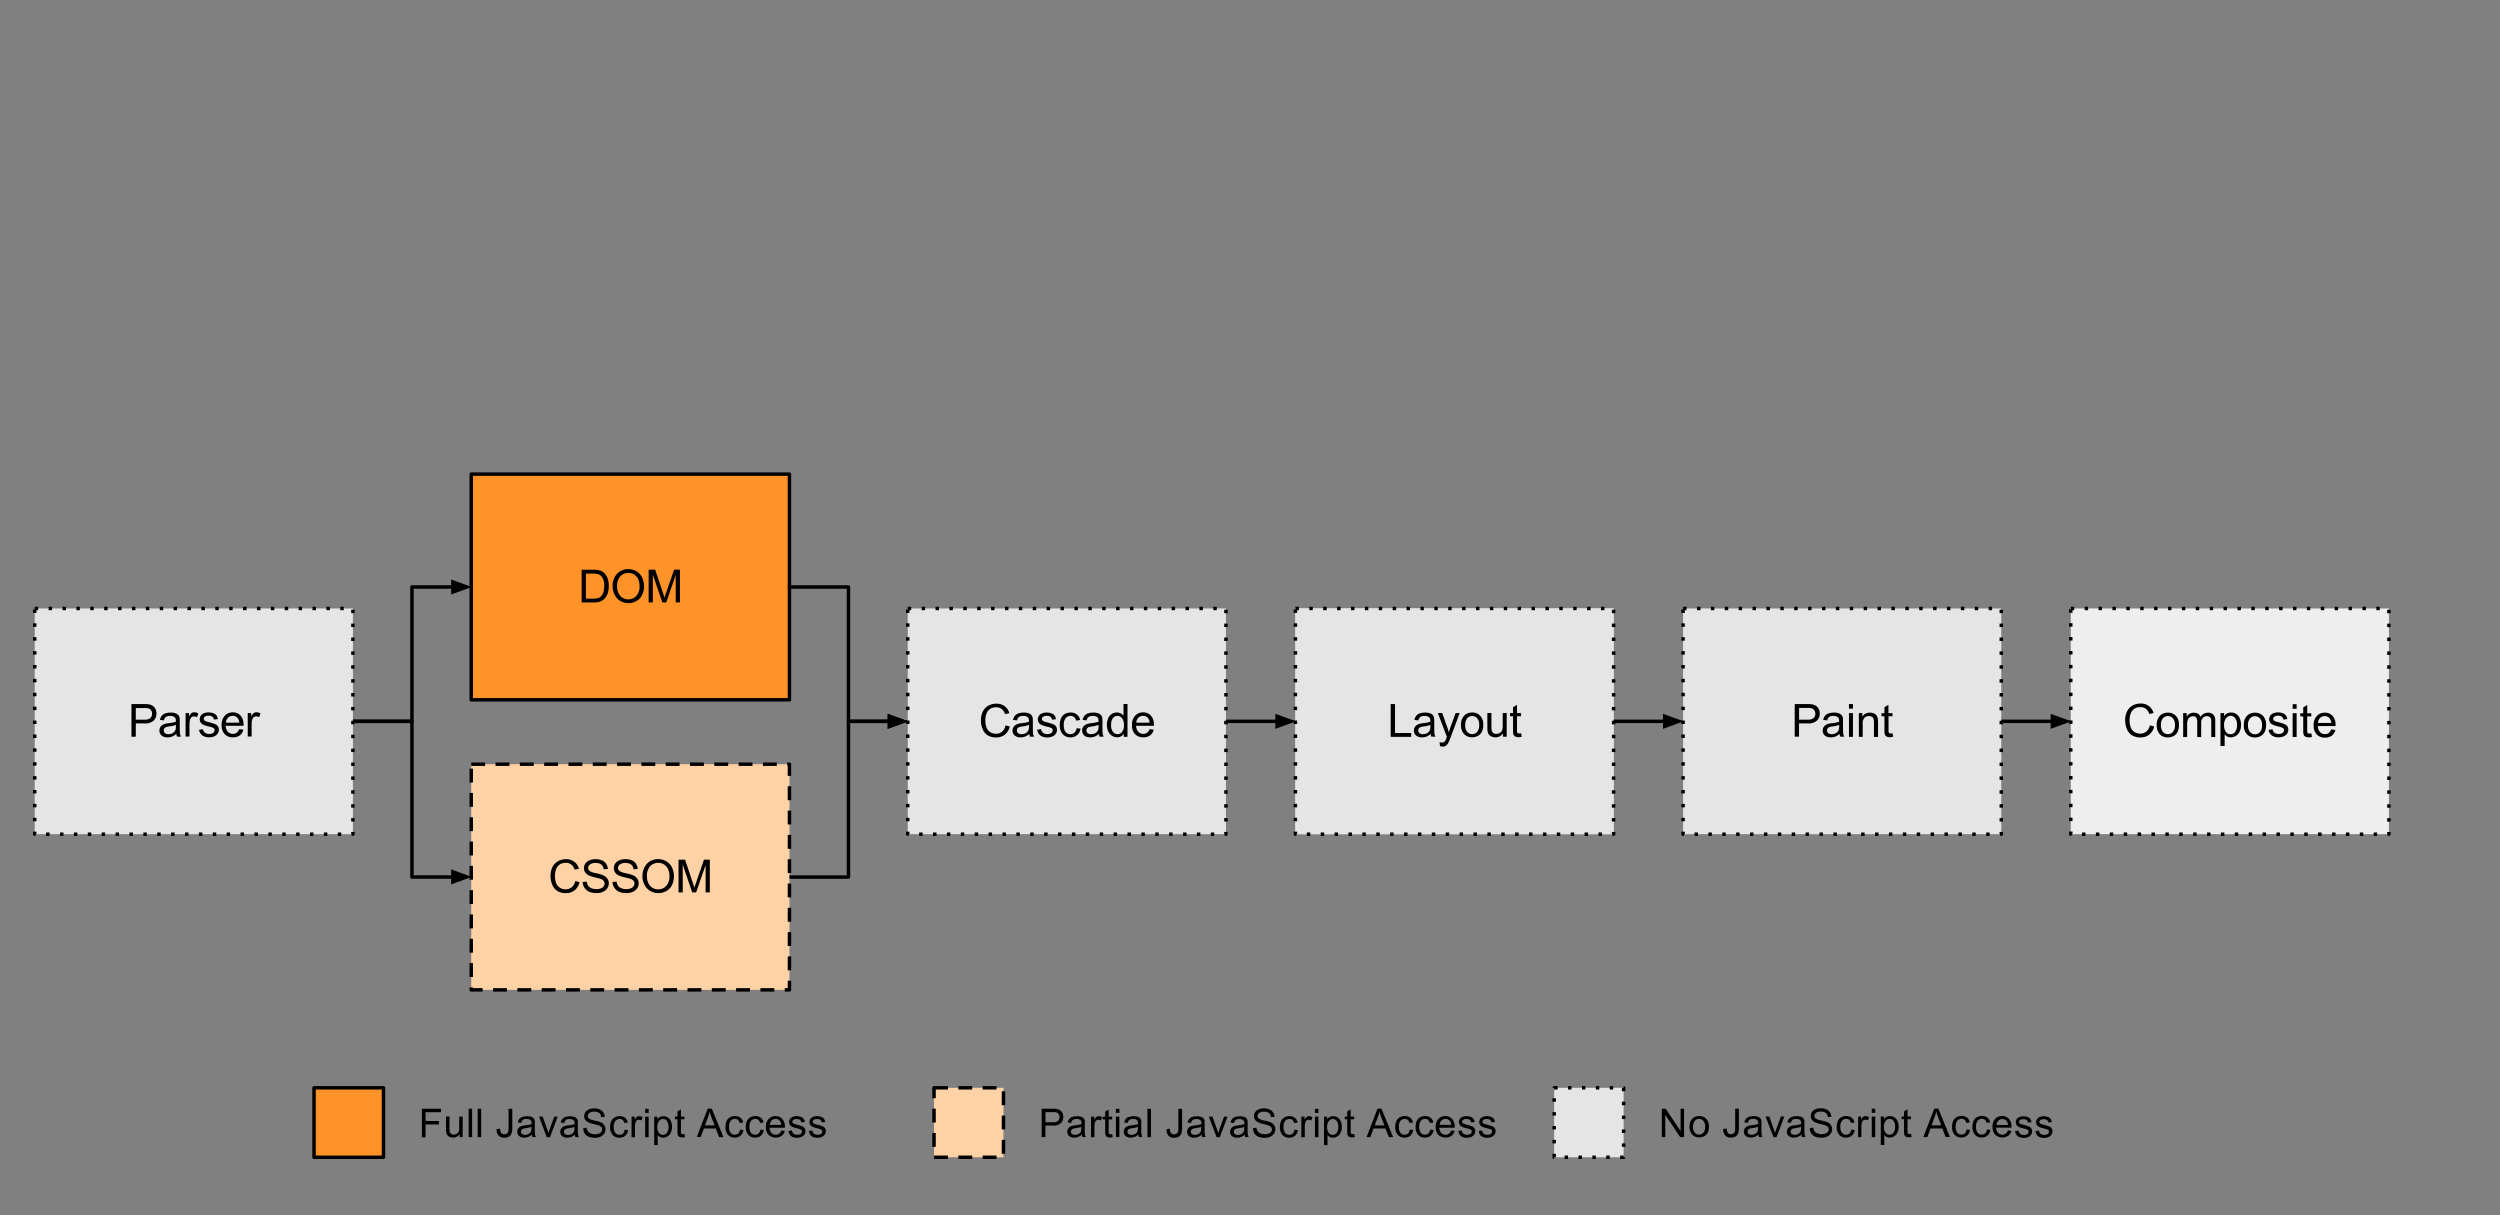 <svg id="Layer_1" data-name="Layer 1" xmlns="http://www.w3.org/2000/svg" width="720" height="350" viewBox="0 0 720 350">
  <rect x="0" y="0" width="720" height="350" fill="#808080" stroke="none"/>
  <defs>
    <style>
      .cls-1, .cls-6 {
        fill: #e5e5e5;
      }

      .cls-2, .cls-4, .cls-9 {
        fill: none;
      }

      .cls-2, .cls-4, .cls-6, .cls-7, .cls-9 {
        stroke: #000;
      }

      .cls-2, .cls-4, .cls-6, .cls-9 {
        stroke-linejoin: round;
      }

      .cls-2, .cls-6 {
        stroke-dasharray: 1 3;
      }

      .cls-3 {
        fill: #ff9327;
      }

      .cls-5 {
        fill: #efeeee;
      }

      .cls-7 {
        stroke-miterlimit: 10;
      }

      .cls-8 {
        fill: #ffd2a6;
      }

      .cls-9 {
        stroke-dasharray: 4 3;
      }

      .cls-10 {
        fill-opacity: 0;
      }
    </style>
  </defs>
  <title>render-pipeline</title>
  <path class="cls-1" d="M10,175.24h91.64v65H10v-65Z"/>
  <path class="cls-2" d="M10,175.24h91.64v65H10v-65Z"/>
  <path d="M37.86,212.21v-9.44h3.56a9.43,9.43,0,0,1,1.44.08,2.85,2.85,0,0,1,1.15.45,2.22,2.22,0,0,1,.77.91,2.85,2.85,0,0,1,.29,1.29,2.9,2.9,0,0,1-.77,2,3.68,3.68,0,0,1-2.78.84H39.11v3.83H37.86Zm1.25-4.95h2.45a2.57,2.57,0,0,0,1.72-.45,1.62,1.62,0,0,0,.51-1.28,1.65,1.65,0,0,0-.3-1A1.42,1.42,0,0,0,42.7,204a5.44,5.44,0,0,0-1.17-.08H39.11v3.38Zm11.66,4.11a4.66,4.66,0,0,1-1.24.77,3.64,3.64,0,0,1-1.28.22,2.49,2.49,0,0,1-1.73-.55,1.81,1.81,0,0,1-.6-1.4,1.83,1.83,0,0,1,.82-1.58,2.6,2.6,0,0,1,.84-0.38,6.91,6.91,0,0,1,1-.18,10.3,10.3,0,0,0,2.06-.4q0-.23,0-0.3a1.28,1.28,0,0,0-.33-1,2,2,0,0,0-1.32-.38,2.09,2.09,0,0,0-1.22.29,1.67,1.67,0,0,0-.56,1l-1.14-.15a2.69,2.69,0,0,1,.51-1.17,2.18,2.18,0,0,1,1-.69,4.49,4.49,0,0,1,1.55-.25,4,4,0,0,1,1.42.21,1.88,1.88,0,0,1,.81.52,1.68,1.68,0,0,1,.36.78,7,7,0,0,1,.05,1.07v1.54a17.67,17.67,0,0,0,.07,2,2.8,2.8,0,0,0,.3.82H51A2.5,2.5,0,0,1,50.77,211.37Zm-0.1-2.6a8.32,8.32,0,0,1-1.9.44,5,5,0,0,0-1,.23,1,1,0,0,0-.45.37,1,1,0,0,0-.15.55,1,1,0,0,0,.34.78,1.55,1.55,0,0,0,1,.3,2.43,2.43,0,0,0,1.2-.29,1.87,1.87,0,0,0,.77-0.81,2.86,2.86,0,0,0,.18-1.15v-0.43Zm2.78,3.43v-6.84h1v1a2.8,2.8,0,0,1,.74-1,1.29,1.29,0,0,1,.74-0.23,2.27,2.27,0,0,1,1.2.37l-0.4,1.07a1.68,1.68,0,0,0-.85-0.25,1.09,1.09,0,0,0-.69.23,1.17,1.17,0,0,0-.43.63,4.51,4.51,0,0,0-.19,1.35v3.59H53.46Zm3.85-2,1.14-.18A1.62,1.62,0,0,0,59,211a1.86,1.86,0,0,0,1.24.37,1.84,1.84,0,0,0,1.18-.32,1,1,0,0,0,.38-0.77,0.69,0.69,0,0,0-.34-0.62,4.41,4.41,0,0,0-1.18-.4,10.77,10.77,0,0,1-1.77-.55,1.86,1.86,0,0,1-.74-0.66,1.82,1.82,0,0,1,.52-2.4,2.33,2.33,0,0,1,.74-0.34,3.54,3.54,0,0,1,1-.14,3.87,3.87,0,0,1,1.4.23,1.92,1.92,0,0,1,.91.63,2.39,2.39,0,0,1,.4,1.06l-1.13.15a1.23,1.23,0,0,0-.45-0.82,1.61,1.61,0,0,0-1-.3,1.84,1.84,0,0,0-1.14.27,0.76,0.76,0,0,0-.34.62,0.64,0.64,0,0,0,.14.4,1.08,1.08,0,0,0,.45.32l1,0.29a14.46,14.46,0,0,1,1.72.54,1.67,1.67,0,0,1,.77.62,1.7,1.7,0,0,1,.27,1,1.9,1.9,0,0,1-.34,1.09,2.19,2.19,0,0,1-1,.8,3.59,3.59,0,0,1-1.44.27,3.24,3.24,0,0,1-2-.55A2.59,2.59,0,0,1,57.31,210.16ZM68.89,210l1.2,0.14a2.87,2.87,0,0,1-1,1.63,3.19,3.19,0,0,1-2,.58,3.13,3.13,0,0,1-2.38-.92,3.61,3.61,0,0,1-.88-2.6,3.74,3.74,0,0,1,.89-2.67,3,3,0,0,1,2.31-1,2.91,2.91,0,0,1,2.24.93,3.72,3.72,0,0,1,.87,2.62v0.32H65a2.7,2.7,0,0,0,.63,1.73,1.93,1.93,0,0,0,1.44.59,1.8,1.8,0,0,0,1.09-.33A2.25,2.25,0,0,0,68.89,210Zm-3.81-1.88h3.82a2.33,2.33,0,0,0-.44-1.29,1.76,1.76,0,0,0-1.43-.67,1.87,1.87,0,0,0-1.36.54A2.13,2.13,0,0,0,65.09,208.13Zm6.27,4.08v-6.84h1v1a2.8,2.8,0,0,1,.74-1,1.29,1.29,0,0,1,.74-0.23,2.27,2.27,0,0,1,1.2.37l-0.4,1.07a1.68,1.68,0,0,0-.85-0.25,1.09,1.09,0,0,0-.69.23,1.17,1.17,0,0,0-.43.63,4.51,4.51,0,0,0-.19,1.35v3.59H71.36Z"/>
  <path class="cls-3" d="M135.72,136.55h91.64v65H135.72v-65Z"/>
  <path class="cls-4" d="M135.72,136.55h91.64v65H135.72v-65Z"/>
  <path d="M167.52,173.52v-9.44h3.26a7.72,7.72,0,0,1,1.68.14,3.13,3.13,0,0,1,1.39.67,3.87,3.87,0,0,1,1.11,1.62,6.27,6.27,0,0,1,.37,2.24,6.75,6.75,0,0,1-.25,1.91,4.56,4.56,0,0,1-.65,1.37,3.62,3.62,0,0,1-.87.85,3.52,3.52,0,0,1-1.13.48,6.8,6.8,0,0,1-1.51.15h-3.41Zm1.25-1.11h2a5,5,0,0,0,1.46-.16,2.14,2.14,0,0,0,.85-0.49,3.09,3.09,0,0,0,.69-1.2,5.92,5.92,0,0,0,.25-1.83,4.37,4.37,0,0,0-.48-2.27,2.44,2.44,0,0,0-1.18-1.07,5,5,0,0,0-1.62-.19h-2v7.21Zm7.67-3.49a5.08,5.08,0,0,1,1.26-3.67,4.29,4.29,0,0,1,3.26-1.33,4.47,4.47,0,0,1,2.36.63,4,4,0,0,1,1.59,1.73,5.95,5.95,0,0,1,0,5.11,4,4,0,0,1-1.63,1.72,4.72,4.72,0,0,1-2.29.58,4.5,4.5,0,0,1-2.39-.65,4.23,4.23,0,0,1-1.59-1.76A5.38,5.38,0,0,1,176.44,168.92Zm1.29,0a3.8,3.8,0,0,0,.92,2.69,3,3,0,0,0,2.31,1,3,3,0,0,0,2.31-1,4,4,0,0,0,.92-2.82,4.69,4.69,0,0,0-.4-2,2.91,2.91,0,0,0-1.14-1.33A3,3,0,0,0,181,165a3.2,3.2,0,0,0-2.29.92A4.07,4.07,0,0,0,177.73,168.94Zm9.08,4.58v-9.44h1.88l2.24,6.68,0.45,1.4q0.15-.51.49-1.51l2.27-6.57h1.68v9.44h-1.21v-7.9l-2.73,7.9h-1.13l-2.73-8v8h-1.21Z"/>
  <path class="cls-1" d="M261.43,175.24h91.64v65H261.43v-65Z"/>
  <path class="cls-2" d="M261.43,175.24h91.64v65H261.43v-65Z"/>
  <path d="M289.57,208.9l1.25,0.32a4.15,4.15,0,0,1-1.42,2.35,3.86,3.86,0,0,1-2.49.81,4.53,4.53,0,0,1-2.49-.62A3.91,3.91,0,0,1,283,210a6.52,6.52,0,0,1-.49-2.54,5.56,5.56,0,0,1,.56-2.57,3.83,3.83,0,0,1,1.59-1.66,4.66,4.66,0,0,1,2.29-.58,3.82,3.82,0,0,1,2.38.73,3.71,3.71,0,0,1,1.36,2l-1.24.29a2.88,2.88,0,0,0-1-1.5,2.53,2.53,0,0,0-1.57-.47,3,3,0,0,0-1.81.52,2.8,2.8,0,0,0-1,1.4,5.78,5.78,0,0,0-.29,1.81,5.92,5.92,0,0,0,.34,2.1,2.72,2.72,0,0,0,1.09,1.35,3.1,3.1,0,0,0,1.61.44,2.7,2.7,0,0,0,1.79-.6A3,3,0,0,0,289.57,208.9Zm6.89,2.47a4.67,4.67,0,0,1-1.24.77,3.64,3.64,0,0,1-1.28.22,2.49,2.49,0,0,1-1.73-.55,1.81,1.81,0,0,1-.6-1.4,1.83,1.83,0,0,1,.82-1.58,2.6,2.6,0,0,1,.84-0.38,6.91,6.91,0,0,1,1-.18,10.3,10.3,0,0,0,2.06-.4q0-.23,0-0.3a1.28,1.28,0,0,0-.33-1,2,2,0,0,0-1.32-.38,2.09,2.09,0,0,0-1.22.29,1.67,1.67,0,0,0-.56,1l-1.14-.15a2.69,2.69,0,0,1,.51-1.17,2.18,2.18,0,0,1,1-.69,4.49,4.49,0,0,1,1.55-.25,4,4,0,0,1,1.42.21,1.88,1.88,0,0,1,.81.52,1.68,1.68,0,0,1,.36.78,7,7,0,0,1,.05,1.07v1.54a17.67,17.67,0,0,0,.07,2,2.8,2.8,0,0,0,.3.82h-1.21A2.5,2.5,0,0,1,296.46,211.37Zm-0.1-2.6a8.32,8.32,0,0,1-1.9.44,5,5,0,0,0-1,.23,1,1,0,0,0-.45.37,1,1,0,0,0-.15.55,1,1,0,0,0,.34.78,1.55,1.55,0,0,0,1,.3,2.43,2.43,0,0,0,1.2-.29,1.87,1.87,0,0,0,.77-0.81,2.86,2.86,0,0,0,.18-1.15v-0.43Zm2.34,1.39,1.14-.18a1.62,1.62,0,0,0,.54,1.06,1.86,1.86,0,0,0,1.24.37,1.84,1.84,0,0,0,1.18-.32,1,1,0,0,0,.38-0.77,0.69,0.69,0,0,0-.34-0.62,4.41,4.41,0,0,0-1.18-.4,10.77,10.77,0,0,1-1.77-.55,1.86,1.86,0,0,1-.74-0.66,1.82,1.82,0,0,1,.52-2.4,2.33,2.33,0,0,1,.74-0.34,3.54,3.54,0,0,1,1-.14,3.87,3.87,0,0,1,1.4.23,1.92,1.92,0,0,1,.91.63,2.39,2.39,0,0,1,.4,1.06l-1.13.15a1.23,1.23,0,0,0-.45-0.82,1.61,1.61,0,0,0-1-.3,1.84,1.84,0,0,0-1.14.27,0.76,0.76,0,0,0-.34.62,0.64,0.64,0,0,0,.14.4,1.08,1.08,0,0,0,.45.32l1,0.29a14.46,14.46,0,0,1,1.72.54,1.67,1.67,0,0,1,.77.62,1.7,1.7,0,0,1,.27,1,1.9,1.9,0,0,1-.34,1.09,2.19,2.19,0,0,1-1,.8,3.59,3.59,0,0,1-1.44.27,3.24,3.24,0,0,1-2-.55A2.59,2.59,0,0,1,298.71,210.16Zm11.36-.45,1.14,0.14a2.92,2.92,0,0,1-1,1.85,2.79,2.79,0,0,1-1.88.66,3,3,0,0,1-2.25-.91,3.75,3.75,0,0,1-.85-2.64,4.84,4.84,0,0,1,.36-1.94,2.57,2.57,0,0,1,1.11-1.25,3.36,3.36,0,0,1,1.63-.41,2.86,2.86,0,0,1,1.83.56,2.54,2.54,0,0,1,.91,1.59l-1.13.18a1.86,1.86,0,0,0-.58-1,1.41,1.41,0,0,0-1-.36,1.8,1.8,0,0,0-1.43.63,3,3,0,0,0-.55,2,3.13,3.13,0,0,0,.52,2,1.75,1.75,0,0,0,1.39.62,1.63,1.63,0,0,0,1.14-.41A2.13,2.13,0,0,0,310.07,209.71Zm6.44,1.66a4.66,4.66,0,0,1-1.24.77,3.64,3.64,0,0,1-1.28.22,2.49,2.49,0,0,1-1.73-.55,1.81,1.81,0,0,1-.6-1.4,1.83,1.83,0,0,1,.82-1.58,2.6,2.6,0,0,1,.84-0.38,6.91,6.91,0,0,1,1-.18,10.3,10.3,0,0,0,2.06-.4q0-.23,0-0.3a1.28,1.28,0,0,0-.33-1,2,2,0,0,0-1.32-.38,2.09,2.09,0,0,0-1.22.29,1.67,1.67,0,0,0-.56,1l-1.14-.15a2.69,2.69,0,0,1,.51-1.17,2.18,2.18,0,0,1,1-.69,4.49,4.49,0,0,1,1.55-.25,4,4,0,0,1,1.42.21,1.88,1.88,0,0,1,.81.52,1.68,1.68,0,0,1,.36.78,7,7,0,0,1,.05,1.07v1.54a17.68,17.68,0,0,0,.07,2,2.8,2.8,0,0,0,.3.82h-1.21A2.5,2.5,0,0,1,316.51,211.37Zm-0.1-2.6a8.32,8.32,0,0,1-1.9.44,5,5,0,0,0-1,.23,1,1,0,0,0-.45.37,1,1,0,0,0-.15.55,1,1,0,0,0,.34.78,1.55,1.55,0,0,0,1,.3,2.43,2.43,0,0,0,1.2-.29,1.87,1.87,0,0,0,.77-0.81,2.86,2.86,0,0,0,.18-1.15v-0.43Zm7.24,3.43v-0.87a2.12,2.12,0,0,1-1.91,1,2.72,2.72,0,0,1-1.5-.44,3,3,0,0,1-1.07-1.26,4.41,4.41,0,0,1-.37-1.85,4.78,4.78,0,0,1,.34-1.85,2.69,2.69,0,0,1,2.54-1.73,2.27,2.27,0,0,1,1.1.26,2.3,2.3,0,0,1,.8.67v-3.38h1.15v9.44h-1.09ZM320,208.8a3,3,0,0,0,.55,2,1.65,1.65,0,0,0,2.6,0,2.87,2.87,0,0,0,.54-1.9,3.15,3.15,0,0,0-.55-2.06,1.65,1.65,0,0,0-1.33-.66,1.61,1.61,0,0,0-1.29.63A3.17,3.17,0,0,0,320,208.8ZM331.07,210l1.2,0.14a2.87,2.87,0,0,1-1,1.63,3.19,3.19,0,0,1-2,.58,3.13,3.13,0,0,1-2.38-.92,3.61,3.61,0,0,1-.88-2.6,3.74,3.74,0,0,1,.89-2.67,3,3,0,0,1,2.31-1,2.91,2.91,0,0,1,2.24.93,3.72,3.72,0,0,1,.87,2.62v0.32H327.2a2.7,2.7,0,0,0,.63,1.73,1.93,1.93,0,0,0,1.44.59,1.8,1.8,0,0,0,1.09-.33A2.25,2.25,0,0,0,331.07,210Zm-3.81-1.88h3.82a2.33,2.33,0,0,0-.44-1.29,1.76,1.76,0,0,0-1.43-.67,1.87,1.87,0,0,0-1.36.54A2.13,2.13,0,0,0,327.26,208.13Z"/>
  <path class="cls-5" d="M373.08,175.24h91.64v65H373.08v-65Z"/>
  <path class="cls-6" d="M373.08,175.24h91.64v65H373.08v-65Z"/>
  <path d="M400.52,212.21v-9.44h1.25v8.33h4.66v1.11h-5.91Zm11.54-.84a4.67,4.67,0,0,1-1.24.77,3.64,3.64,0,0,1-1.28.22,2.49,2.49,0,0,1-1.73-.55,1.81,1.81,0,0,1-.6-1.4,1.83,1.83,0,0,1,.82-1.58,2.6,2.6,0,0,1,.84-0.38,6.9,6.9,0,0,1,1-.18,10.3,10.3,0,0,0,2.06-.4q0-.23,0-0.3a1.28,1.28,0,0,0-.33-1,2,2,0,0,0-1.32-.38,2.09,2.09,0,0,0-1.22.29,1.67,1.67,0,0,0-.56,1l-1.14-.15a2.69,2.69,0,0,1,.51-1.17,2.18,2.18,0,0,1,1-.69,4.49,4.49,0,0,1,1.55-.25,4,4,0,0,1,1.42.21,1.88,1.88,0,0,1,.81.52,1.68,1.68,0,0,1,.36.78,7,7,0,0,1,.05,1.07v1.54a17.66,17.66,0,0,0,.07,2,2.8,2.8,0,0,0,.3.82h-1.21A2.5,2.5,0,0,1,412.05,211.37Zm-0.1-2.6a8.32,8.32,0,0,1-1.9.44,5,5,0,0,0-1,.23,1,1,0,0,0-.45.37,1,1,0,0,0-.15.55,1,1,0,0,0,.34.78,1.55,1.55,0,0,0,1,.3,2.43,2.43,0,0,0,1.2-.29,1.87,1.87,0,0,0,.77-0.81,2.86,2.86,0,0,0,.18-1.15v-0.43Zm2.76,6.07-0.14-1.09a2.79,2.79,0,0,0,.66.1,1.17,1.17,0,0,0,.62-0.14,1,1,0,0,0,.38-0.36,5.21,5.21,0,0,0,.36-0.85l0.1-.29-2.6-6.86h1.25l1.43,4q0.27,0.76.49,1.59,0.21-.8.48-1.57l1.46-4h1.17l-2.61,7a13,13,0,0,1-.65,1.55,2.28,2.28,0,0,1-.71.84,1.63,1.63,0,0,1-.95.27A2.37,2.37,0,0,1,414.71,214.85Zm6.06-6.06a3.54,3.54,0,0,1,1.06-2.82,3.18,3.18,0,0,1,2.14-.76,3.07,3.07,0,0,1,2.31.92,3.52,3.52,0,0,1,.89,2.56,4.49,4.49,0,0,1-.4,2.07,2.76,2.76,0,0,1-1.15,1.18,3.39,3.39,0,0,1-1.65.41,3.09,3.09,0,0,1-2.32-.92A3.69,3.69,0,0,1,420.77,208.79Zm1.2,0a3,3,0,0,0,.56,2,1.92,1.92,0,0,0,2.89,0,3,3,0,0,0,.58-2,2.78,2.78,0,0,0-.58-1.91,1.92,1.92,0,0,0-2.89,0A2.92,2.92,0,0,0,422,208.79Zm10.89,3.42v-1a2.53,2.53,0,0,1-2.17,1.15,2.82,2.82,0,0,1-1.14-.23,2,2,0,0,1-.78-0.58,2.23,2.23,0,0,1-.34-0.87,4.91,4.91,0,0,1-.08-1.07v-4.25h1.17v3.79a7,7,0,0,0,.07,1.22,1.24,1.24,0,0,0,.45.73,1.45,1.45,0,0,0,.88.26,1.92,1.92,0,0,0,1-.26,1.53,1.53,0,0,0,.66-0.73,3.68,3.68,0,0,0,.19-1.35v-3.67h1.15v6.84h-1Zm5.22-1,0.16,1a4.11,4.11,0,0,1-.88.11,2,2,0,0,1-1-.21,1.14,1.14,0,0,1-.48-0.52,4.32,4.32,0,0,1-.14-1.37v-3.93H434.9v-0.91h0.85v-1.69l1.15-.7v2.39h1.17v0.91h-1.17v4a2.35,2.35,0,0,0,.05.65,0.53,0.53,0,0,0,.21.22,0.75,0.75,0,0,0,.38.08A4.18,4.18,0,0,0,438.08,211.18Z"/>
  <path class="cls-1" d="M484.73,175.24h91.64v65H484.73v-65Z"/>
  <path class="cls-2" d="M484.73,175.24h91.64v65H484.73v-65Z"/>
  <path d="M516.88,212.21v-9.44h3.56a9.43,9.43,0,0,1,1.44.08,2.85,2.85,0,0,1,1.15.45,2.22,2.22,0,0,1,.77.91,2.85,2.85,0,0,1,.29,1.29,2.9,2.9,0,0,1-.77,2,3.68,3.68,0,0,1-2.78.84h-2.42v3.83h-1.25Zm1.25-4.95h2.45a2.57,2.57,0,0,0,1.72-.45,1.62,1.62,0,0,0,.51-1.28,1.65,1.65,0,0,0-.3-1,1.42,1.42,0,0,0-.78-0.56,5.44,5.44,0,0,0-1.17-.08h-2.42v3.38Zm11.66,4.11a4.67,4.67,0,0,1-1.24.77,3.64,3.64,0,0,1-1.28.22,2.49,2.49,0,0,1-1.73-.55,1.81,1.81,0,0,1-.6-1.4,1.83,1.83,0,0,1,.82-1.58,2.6,2.6,0,0,1,.84-0.38,6.91,6.91,0,0,1,1-.18,10.3,10.3,0,0,0,2.06-.4q0-.23,0-0.3a1.28,1.28,0,0,0-.33-1,2,2,0,0,0-1.32-.38,2.09,2.09,0,0,0-1.22.29,1.67,1.67,0,0,0-.56,1l-1.14-.15a2.69,2.69,0,0,1,.51-1.17,2.18,2.18,0,0,1,1-.69,4.49,4.49,0,0,1,1.55-.25,4,4,0,0,1,1.42.21,1.88,1.88,0,0,1,.81.52,1.68,1.68,0,0,1,.36.78,7,7,0,0,1,.05,1.07v1.54a17.66,17.66,0,0,0,.07,2,2.8,2.8,0,0,0,.3.82H530A2.5,2.5,0,0,1,529.79,211.37Zm-0.1-2.6a8.32,8.32,0,0,1-1.9.44,5,5,0,0,0-1,.23,1,1,0,0,0-.45.37,1,1,0,0,0-.15.55,1,1,0,0,0,.34.78,1.55,1.55,0,0,0,1,.3,2.43,2.43,0,0,0,1.2-.29,1.87,1.87,0,0,0,.77-0.81,2.86,2.86,0,0,0,.18-1.15v-0.43Zm2.81-4.67v-1.33h1.15v1.33h-1.15Zm0,8.11v-6.84h1.15v6.84h-1.15Zm2.85,0v-6.84h1v1a2.47,2.47,0,0,1,2.18-1.13,2.81,2.81,0,0,1,1.13.22,1.76,1.76,0,0,1,.78.59,2.1,2.1,0,0,1,.36.85,6.17,6.17,0,0,1,.07,1.13v4.2h-1.17V208a3,3,0,0,0-.14-1,1,1,0,0,0-.47-0.56,1.47,1.47,0,0,0-.81-0.22,1.88,1.88,0,0,0-1.28.47,2.32,2.32,0,0,0-.54,1.79v3.74h-1.17Zm9.71-1,0.16,1a4.11,4.11,0,0,1-.88.11,2,2,0,0,1-1-.21,1.14,1.14,0,0,1-.48-0.52,4.32,4.32,0,0,1-.14-1.37v-3.93h-0.85v-0.91h0.85v-1.69l1.15-.7v2.39h1.17v0.91H543.9v4a2.34,2.34,0,0,0,.05.65,0.53,0.53,0,0,0,.21.22,0.75,0.75,0,0,0,.38.08A4.18,4.18,0,0,0,545.06,211.18Z"/>
  <path class="cls-5" d="M596.38,175.24H688v65H596.38v-65Z"/>
  <path class="cls-2" d="M596.38,175.24H688v65H596.38v-65Z"/>
  <path d="M619.15,208.9l1.25,0.32a4.15,4.15,0,0,1-1.42,2.35,3.86,3.86,0,0,1-2.49.81,4.53,4.53,0,0,1-2.49-.62,3.91,3.91,0,0,1-1.46-1.8,6.52,6.52,0,0,1-.49-2.54,5.56,5.56,0,0,1,.56-2.57,3.83,3.83,0,0,1,1.59-1.66,4.66,4.66,0,0,1,2.29-.58,3.82,3.82,0,0,1,2.38.73,3.71,3.71,0,0,1,1.36,2l-1.24.29a2.88,2.88,0,0,0-1-1.5,2.53,2.53,0,0,0-1.57-.47,3,3,0,0,0-1.81.52,2.8,2.8,0,0,0-1,1.4,5.78,5.78,0,0,0-.29,1.81,5.92,5.92,0,0,0,.34,2.1,2.72,2.72,0,0,0,1.09,1.35,3.1,3.1,0,0,0,1.61.44,2.7,2.7,0,0,0,1.79-.6A3,3,0,0,0,619.15,208.9Zm2-.11A3.54,3.54,0,0,1,622.2,206a3.18,3.18,0,0,1,2.14-.76,3.07,3.07,0,0,1,2.31.92,3.52,3.52,0,0,1,.89,2.56,4.49,4.49,0,0,1-.4,2.07,2.76,2.76,0,0,1-1.15,1.18,3.39,3.39,0,0,1-1.65.41,3.09,3.09,0,0,1-2.32-.92A3.69,3.69,0,0,1,621.14,208.79Zm1.2,0a3,3,0,0,0,.56,2,1.92,1.92,0,0,0,2.89,0,3,3,0,0,0,.58-2,2.78,2.78,0,0,0-.58-1.91,1.92,1.92,0,0,0-2.89,0A2.93,2.93,0,0,0,622.34,208.79Zm6.4,3.42v-6.84h1v1a2.34,2.34,0,0,1,.85-0.81,2.45,2.45,0,0,1,1.22-.3,2.21,2.21,0,0,1,1.24.32,1.64,1.64,0,0,1,.69.88,2.46,2.46,0,0,1,2.12-1.2,2.09,2.09,0,0,1,1.57.56,2.39,2.39,0,0,1,.55,1.73v4.7h-1.15v-4.31a3.17,3.17,0,0,0-.11-1,0.91,0.91,0,0,0-.41-0.49,1.28,1.28,0,0,0-.7-0.19,1.62,1.62,0,0,0-1.2.48,2.11,2.11,0,0,0-.48,1.54v4H632.8v-4.44a1.94,1.94,0,0,0-.29-1.17,1.05,1.05,0,0,0-.92-0.38,1.66,1.66,0,0,0-.91.26,1.51,1.51,0,0,0-.6.76,4.41,4.41,0,0,0-.18,1.43v3.54h-1.17Zm10.74,2.62v-9.47h1.06v0.89a2.59,2.59,0,0,1,.84-0.78,2.39,2.39,0,0,1,1.15-.26,2.65,2.65,0,0,1,2.54,1.73,4.53,4.53,0,0,1,.34,1.79,4.64,4.64,0,0,1-.37,1.9,2.85,2.85,0,0,1-2.61,1.73,2.3,2.3,0,0,1-1-.23,2.27,2.27,0,0,1-.74-0.63v3.34h-1.17Zm1.06-6a3,3,0,0,0,.54,2,1.64,1.64,0,0,0,1.29.63,1.68,1.68,0,0,0,1.32-.65,3.13,3.13,0,0,0,.55-2,3,3,0,0,0-.54-2,1.6,1.6,0,0,0-1.28-.66,1.68,1.68,0,0,0-1.32.7A3.1,3.1,0,0,0,640.53,208.83Zm5.68,0a3.54,3.54,0,0,1,1.06-2.82,3.18,3.18,0,0,1,2.14-.76,3.07,3.07,0,0,1,2.31.92,3.52,3.52,0,0,1,.89,2.56,4.49,4.49,0,0,1-.4,2.07,2.76,2.76,0,0,1-1.15,1.18,3.39,3.39,0,0,1-1.65.41,3.09,3.09,0,0,1-2.32-.92A3.69,3.69,0,0,1,646.21,208.79Zm1.2,0a3,3,0,0,0,.56,2,1.92,1.92,0,0,0,2.89,0,3,3,0,0,0,.58-2,2.78,2.78,0,0,0-.58-1.91,1.92,1.92,0,0,0-2.89,0A2.92,2.92,0,0,0,647.41,208.79Zm5.94,1.37,1.14-.18A1.62,1.62,0,0,0,655,211a1.86,1.86,0,0,0,1.24.37,1.84,1.84,0,0,0,1.18-.32,1,1,0,0,0,.38-0.77,0.69,0.69,0,0,0-.34-0.62,4.41,4.41,0,0,0-1.18-.4,10.77,10.77,0,0,1-1.77-.55,1.86,1.86,0,0,1-.74-0.66,1.82,1.82,0,0,1,.52-2.4,2.33,2.33,0,0,1,.74-0.34,3.54,3.54,0,0,1,1-.14,3.87,3.87,0,0,1,1.4.23,1.92,1.92,0,0,1,.91.63,2.39,2.39,0,0,1,.4,1.06l-1.13.15a1.23,1.23,0,0,0-.45-0.82,1.61,1.61,0,0,0-1-.3,1.84,1.84,0,0,0-1.14.27,0.76,0.76,0,0,0-.34.62,0.64,0.64,0,0,0,.14.4,1.08,1.08,0,0,0,.45.32l1,0.29a14.46,14.46,0,0,1,1.72.54,1.67,1.67,0,0,1,.77.62,1.7,1.7,0,0,1,.27,1,1.9,1.9,0,0,1-.34,1.09,2.19,2.19,0,0,1-1,.8,3.59,3.59,0,0,1-1.44.27,3.24,3.24,0,0,1-2-.55A2.59,2.59,0,0,1,653.35,210.16Zm6.91-6.06v-1.33h1.15v1.33h-1.15Zm0,8.11v-6.84h1.15v6.84h-1.15Zm5.39-1,0.16,1a4.11,4.11,0,0,1-.88.11,2,2,0,0,1-1-.21,1.14,1.14,0,0,1-.48-0.52,4.32,4.32,0,0,1-.14-1.37v-3.93h-0.85v-0.91h0.85v-1.69l1.15-.7v2.39h1.17v0.91h-1.17v4a2.34,2.34,0,0,0,.05.65,0.53,0.53,0,0,0,.21.22,0.75,0.75,0,0,0,.38.08A4.18,4.18,0,0,0,665.66,211.18Zm5.72-1.17,1.2,0.14a2.87,2.87,0,0,1-1,1.63,3.19,3.19,0,0,1-2,.58,3.13,3.13,0,0,1-2.38-.92,3.61,3.61,0,0,1-.88-2.6,3.74,3.74,0,0,1,.89-2.67,3,3,0,0,1,2.31-1,2.91,2.91,0,0,1,2.24.93,3.72,3.72,0,0,1,.87,2.62v0.32h-5.11a2.7,2.7,0,0,0,.63,1.73,1.93,1.93,0,0,0,1.44.59,1.8,1.8,0,0,0,1.09-.33A2.25,2.25,0,0,0,671.38,210Zm-3.81-1.88h3.82a2.33,2.33,0,0,0-.44-1.29,1.76,1.76,0,0,0-1.43-.67,1.87,1.87,0,0,0-1.36.54A2.13,2.13,0,0,0,667.57,208.13Z"/>
  <path class="cls-4" d="M353.08,207.74H367.8"/>
  <path class="cls-7" d="M367.8,209.19l4-1.45-4-1.45v2.9Z"/>
  <path class="cls-4" d="M464.72,207.74h14.72"/>
  <path class="cls-7" d="M479.44,209.19l4-1.45-4-1.45v2.9Z"/>
  <path class="cls-4" d="M576.37,207.74h14.72"/>
  <path class="cls-7" d="M591.09,209.19l4-1.45-4-1.45v2.9Z"/>
  <path class="cls-8" d="M135.72,220.09h91.64v65H135.72v-65Z"/>
  <path class="cls-9" d="M135.72,220.09h91.64v65H135.72v-65Z"/>
  <path d="M165.66,253.74l1.25,0.32a4.15,4.15,0,0,1-1.42,2.35,3.86,3.86,0,0,1-2.49.81,4.53,4.53,0,0,1-2.49-.62,3.91,3.91,0,0,1-1.46-1.8,6.51,6.51,0,0,1-.49-2.54,5.56,5.56,0,0,1,.56-2.57,3.83,3.83,0,0,1,1.59-1.66,4.66,4.66,0,0,1,2.29-.58,3.82,3.82,0,0,1,2.38.73,3.71,3.71,0,0,1,1.36,2l-1.24.29a2.88,2.88,0,0,0-1-1.5,2.53,2.53,0,0,0-1.57-.47,3,3,0,0,0-1.81.52,2.8,2.8,0,0,0-1,1.4,5.78,5.78,0,0,0-.29,1.81,5.92,5.92,0,0,0,.34,2.1,2.72,2.72,0,0,0,1.09,1.35,3.1,3.1,0,0,0,1.61.44,2.7,2.7,0,0,0,1.79-.6A3,3,0,0,0,165.66,253.74Zm2.15,0.27,1.18-.1a2.6,2.6,0,0,0,.38,1.15,2.26,2.26,0,0,0,.95.74,3.69,3.69,0,0,0,1.46.27,3.59,3.59,0,0,0,1.26-.21,1.75,1.75,0,0,0,.81-0.59,1.33,1.33,0,0,0,.27-0.81,1.2,1.2,0,0,0-.26-0.77,2,2,0,0,0-.85-0.56q-0.38-.14-1.69-0.45a8.82,8.82,0,0,1-1.81-.59,2.69,2.69,0,0,1-1-.88,2.17,2.17,0,0,1-.33-1.18,2.41,2.41,0,0,1,.4-1.33,2.52,2.52,0,0,1,1.2-.93,4.42,4.42,0,0,1,1.73-.33,4.65,4.65,0,0,1,1.85.34,2.59,2.59,0,0,1,1.22,1,2.88,2.88,0,0,1,.48,1.48l-1.21.1a1.9,1.9,0,0,0-.66-1.35,2.47,2.47,0,0,0-1.63-.47,2.59,2.59,0,0,0-1.65.43,1.23,1.23,0,0,0-.52,1,1.07,1.07,0,0,0,.37.84,4.91,4.91,0,0,0,1.88.67,12,12,0,0,1,2.09.6,2.81,2.81,0,0,1,1.21,1,2.29,2.29,0,0,1,.4,1.33,2.57,2.57,0,0,1-.44,1.43,2.82,2.82,0,0,1-1.24,1,4.25,4.25,0,0,1-1.81.37,5.45,5.45,0,0,1-2.14-.37,3.11,3.11,0,0,1-1.36-1.13A3.22,3.22,0,0,1,167.81,254Zm8.6,0,1.18-.1a2.6,2.6,0,0,0,.38,1.15,2.26,2.26,0,0,0,.95.74,3.69,3.69,0,0,0,1.46.27,3.59,3.59,0,0,0,1.26-.21,1.75,1.75,0,0,0,.81-0.59,1.33,1.33,0,0,0,.27-0.81,1.2,1.2,0,0,0-.26-0.77,2,2,0,0,0-.85-0.56q-0.38-.14-1.69-0.45a8.82,8.82,0,0,1-1.81-.59,2.69,2.69,0,0,1-1-.88,2.17,2.17,0,0,1-.33-1.18,2.41,2.41,0,0,1,.4-1.33,2.52,2.52,0,0,1,1.2-.93,4.42,4.42,0,0,1,1.73-.33,4.65,4.65,0,0,1,1.85.34,2.59,2.59,0,0,1,1.22,1,2.88,2.88,0,0,1,.48,1.48l-1.21.1a1.9,1.9,0,0,0-.66-1.35,2.47,2.47,0,0,0-1.63-.47,2.59,2.59,0,0,0-1.65.43,1.23,1.23,0,0,0-.52,1,1.07,1.07,0,0,0,.37.84,4.91,4.91,0,0,0,1.88.67,12,12,0,0,1,2.09.6,2.81,2.81,0,0,1,1.21,1,2.29,2.29,0,0,1,.4,1.33,2.57,2.57,0,0,1-.44,1.43,2.82,2.82,0,0,1-1.24,1,4.25,4.25,0,0,1-1.81.37,5.45,5.45,0,0,1-2.14-.37,3.11,3.11,0,0,1-1.36-1.13A3.22,3.22,0,0,1,176.4,254Zm8.64-1.57a5.08,5.08,0,0,1,1.26-3.67,4.29,4.29,0,0,1,3.26-1.33,4.47,4.47,0,0,1,2.36.63,4,4,0,0,1,1.59,1.73,5.95,5.95,0,0,1,0,5.11,4,4,0,0,1-1.63,1.72,4.72,4.72,0,0,1-2.29.58,4.5,4.5,0,0,1-2.39-.65,4.23,4.23,0,0,1-1.59-1.76A5.38,5.38,0,0,1,185,252.45Zm1.29,0a3.8,3.8,0,0,0,.92,2.69,3,3,0,0,0,2.31,1,3,3,0,0,0,2.31-1,4,4,0,0,0,.92-2.82,4.69,4.69,0,0,0-.4-2,2.91,2.91,0,0,0-1.14-1.33,3,3,0,0,0-1.68-.48,3.2,3.2,0,0,0-2.29.92A4.07,4.07,0,0,0,186.33,252.48Zm9.08,4.58v-9.44h1.88l2.24,6.68,0.45,1.4q0.15-.51.49-1.51l2.27-6.57h1.68v9.44h-1.21v-7.9l-2.73,7.9h-1.13l-2.73-8v8h-1.21Z"/>
  <path class="cls-10" d="M101.64,207.74h17V169.05h17"/>
  <path class="cls-4" d="M101.64,207.74h17V169.05h11.75"/>
  <path class="cls-7" d="M130.43,170.5l4-1.45-4-1.45v2.9Z"/>
  <path class="cls-10" d="M101.64,207.74h17v44.84h17"/>
  <path class="cls-4" d="M101.64,207.74h17v44.84h11.75"/>
  <path class="cls-7" d="M130.43,254l4-1.45-4-1.45V254Z"/>
  <path class="cls-10" d="M227.36,169.05h17v38.69h17"/>
  <path class="cls-4" d="M227.36,169.05h17v38.69h11.75"/>
  <path class="cls-7" d="M256.15,209.19l4-1.45-4-1.45v2.9Z"/>
  <path class="cls-10" d="M227.36,252.59h17V207.75h17"/>
  <path class="cls-4" d="M227.36,252.59h17V207.75h11.75"/>
  <path class="cls-7" d="M256.15,209.2l4-1.45-4-1.45v2.9Z"/>
  <path class="cls-3" d="M90.44,313.29h20v20h-20v-20Z"/>
  <path class="cls-4" d="M90.44,313.29h20v20h-20v-20Z"/>
  <path class="cls-10" d="M112.65,308.34H271.51v29.91H112.65V308.34Z"/>
  <path d="M121.5,327.5v-8.19H127v1h-4.44v2.53h3.85v1h-3.85v3.72H121.5Zm10.87,0v-0.87a2.19,2.19,0,0,1-1.88,1,2.42,2.42,0,0,1-1-.21,1.65,1.65,0,0,1-.67-0.51,1.81,1.81,0,0,1-.3-0.74,4.48,4.48,0,0,1-.07-0.93v-3.67h1v3.28a5.24,5.24,0,0,0,.07,1.06,1.1,1.1,0,0,0,.4.63,1.25,1.25,0,0,0,.76.22,1.66,1.66,0,0,0,.85-0.23,1.3,1.3,0,0,0,.56-0.63,3.14,3.14,0,0,0,.16-1.15v-3.17h1v5.92h-0.89Zm2.6,0v-8.19h1v8.19h-1Zm2.6,0v-8.19h1v8.19h-1Zm5.46-2.32,1-.14a2.21,2.21,0,0,0,.34,1.29,1.14,1.14,0,0,0,.88.34,1.28,1.28,0,0,0,.69-0.18,1,1,0,0,0,.41-0.51,3.15,3.15,0,0,0,.12-1v-5.65h1.07v5.58a4.09,4.09,0,0,1-.25,1.59,1.8,1.8,0,0,1-.78.87,2.63,2.63,0,0,1-1.26.29,2.14,2.14,0,0,1-1.65-.62A2.52,2.52,0,0,1,143,325.18Zm10.15,1.59a3.89,3.89,0,0,1-1.07.67,3.08,3.08,0,0,1-1.1.19,2.15,2.15,0,0,1-1.51-.48,1.59,1.59,0,0,1-.52-1.22,1.63,1.63,0,0,1,.19-0.78,1.73,1.73,0,0,1,.52-0.59,2.5,2.5,0,0,1,.73-0.33q0.29-.07.89-0.15a8.63,8.63,0,0,0,1.79-.34q0-.21,0-0.26a1.09,1.09,0,0,0-.29-0.87,1.66,1.66,0,0,0-1.14-.34,1.82,1.82,0,0,0-1.06.25,1.55,1.55,0,0,0-.49.88l-1-.12a2.35,2.35,0,0,1,.43-1,1.94,1.94,0,0,1,.89-0.6,4.08,4.08,0,0,1,1.35-.21,3.53,3.53,0,0,1,1.24.18,1.43,1.43,0,0,1,1,1.13,7,7,0,0,1,0,.93V325a13.29,13.29,0,0,0,.07,1.77,2.55,2.55,0,0,0,.25.71h-1A2.42,2.42,0,0,1,153.18,326.78Zm-0.08-2.25a6.82,6.82,0,0,1-1.63.38,4.15,4.15,0,0,0-.88.21,0.84,0.84,0,0,0-.4.33,0.82,0.82,0,0,0-.14.47,0.88,0.88,0,0,0,.3.67,1.33,1.33,0,0,0,.89.26,2.12,2.12,0,0,0,1-.25,1.65,1.65,0,0,0,.67-0.7,2.53,2.53,0,0,0,.15-1v-0.37Zm4.39,3-2.25-5.92h1.06l1.26,3.54q0.21,0.58.38,1.2,0.14-.47.37-1.13l1.32-3.61h1l-2.24,5.92h-0.93Zm8.07-.73a3.89,3.89,0,0,1-1.07.67,3.08,3.08,0,0,1-1.1.19,2.15,2.15,0,0,1-1.51-.48,1.59,1.59,0,0,1-.52-1.22,1.63,1.63,0,0,1,.19-0.78,1.73,1.73,0,0,1,.52-0.59,2.5,2.5,0,0,1,.73-0.33q0.29-.07.89-0.15a8.63,8.63,0,0,0,1.79-.34q0-.21,0-0.26a1.09,1.09,0,0,0-.29-0.87,1.66,1.66,0,0,0-1.14-.34,1.82,1.82,0,0,0-1.06.25,1.55,1.55,0,0,0-.49.88l-1-.12a2.35,2.35,0,0,1,.43-1,1.94,1.94,0,0,1,.89-0.6,4.08,4.08,0,0,1,1.35-.21,3.53,3.53,0,0,1,1.24.18,1.43,1.43,0,0,1,1,1.13,7,7,0,0,1,0,.93V325a13.29,13.29,0,0,0,.07,1.77,2.55,2.55,0,0,0,.25.71h-1A2.42,2.42,0,0,1,165.56,326.78Zm-0.08-2.25a6.82,6.82,0,0,1-1.63.38,4.15,4.15,0,0,0-.88.21,0.84,0.84,0,0,0-.4.33,0.82,0.82,0,0,0-.14.47,0.88,0.88,0,0,0,.3.67,1.33,1.33,0,0,0,.89.26,2.12,2.12,0,0,0,1-.25,1.65,1.65,0,0,0,.67-0.7,2.53,2.53,0,0,0,.15-1v-0.37Zm2.49,0.36,1-.1a2.3,2.3,0,0,0,.33,1,2,2,0,0,0,.82.63,3.27,3.27,0,0,0,1.26.23,3,3,0,0,0,1.09-.18,1.51,1.51,0,0,0,.71-0.49,1.21,1.21,0,0,0,.23-0.71,1,1,0,0,0-.23-0.67,1.6,1.6,0,0,0-.73-0.48q-0.33-.12-1.46-0.4a8,8,0,0,1-1.58-.51,2.19,2.19,0,0,1-.88-0.76,1.92,1.92,0,0,1-.29-1,2.1,2.1,0,0,1,.34-1.15,2.19,2.19,0,0,1,1-.81,3.86,3.86,0,0,1,1.51-.29,3.93,3.93,0,0,1,1.59.3,2.25,2.25,0,0,1,1.07.87,2.38,2.38,0,0,1,.41,1.28l-1,.08a1.64,1.64,0,0,0-.56-1.17,2.2,2.2,0,0,0-1.43-.4,2.31,2.31,0,0,0-1.43.36,1.07,1.07,0,0,0-.45.87,0.94,0.94,0,0,0,.32.73,4.31,4.31,0,0,0,1.63.59,10.84,10.84,0,0,1,1.81.51,2.39,2.39,0,0,1,1,.84,2,2,0,0,1,.34,1.17,2.22,2.22,0,0,1-.37,1.22,2.5,2.5,0,0,1-1.07.91,3.8,3.8,0,0,1-1.58.32,4.86,4.86,0,0,1-1.87-.32,2.66,2.66,0,0,1-1.17-1A2.84,2.84,0,0,1,168,324.88Zm11.92,0.45,1,0.12a2.51,2.51,0,0,1-.82,1.61,2.43,2.43,0,0,1-1.63.58,2.56,2.56,0,0,1-2-.8,3.26,3.26,0,0,1-.73-2.28,4.11,4.11,0,0,1,.32-1.68,2.19,2.19,0,0,1,1-1.09,2.87,2.87,0,0,1,1.42-.36,2.45,2.45,0,0,1,1.58.49,2.16,2.16,0,0,1,.78,1.37l-1,.15a1.6,1.6,0,0,0-.49-0.89,1.24,1.24,0,0,0-.85-0.3,1.57,1.57,0,0,0-1.24.55,2.58,2.58,0,0,0-.47,1.72,2.73,2.73,0,0,0,.45,1.74,1.49,1.49,0,0,0,1.2.54,1.43,1.43,0,0,0,1-.36A1.79,1.79,0,0,0,179.89,325.33Zm2,2.17v-5.92h0.91v0.89a2.36,2.36,0,0,1,.63-0.82,1.13,1.13,0,0,1,.65-0.21,2,2,0,0,1,1,.32l-0.34.93a1.42,1.42,0,0,0-.73-0.22,1,1,0,0,0-.6.21,1,1,0,0,0-.37.55,4,4,0,0,0-.16,1.17v3.11h-1Zm3.92-7v-1.17h1v1.17h-1Zm0,7v-5.92h1v5.92h-1Zm2.6,2.27v-8.19h0.91v0.77a2.27,2.27,0,0,1,.73-0.67,2,2,0,0,1,1-.23,2.29,2.29,0,0,1,1.33.4,2.32,2.32,0,0,1,.87,1.1,3.88,3.88,0,0,1,.3,1.55,3.92,3.92,0,0,1-.33,1.63,2.46,2.46,0,0,1-2.25,1.51,1.91,1.91,0,0,1-.89-0.21,2.16,2.16,0,0,1-.66-0.55v2.89h-1Zm0.91-5.19a2.57,2.57,0,0,0,.47,1.69,1.42,1.42,0,0,0,1.11.55,1.47,1.47,0,0,0,1.15-.56,2.71,2.71,0,0,0,.48-1.76,2.63,2.63,0,0,0-.47-1.7,1.4,1.4,0,0,0-1.11-.56,1.45,1.45,0,0,0-1.14.6A2.66,2.66,0,0,0,189.31,324.58Zm7.81,2,0.14,0.88a3.48,3.48,0,0,1-.76.1,1.68,1.68,0,0,1-.85-0.18,1,1,0,0,1-.43-0.45,3.59,3.59,0,0,1-.12-1.18v-3.42h-0.73v-0.77h0.73v-1.47l1-.6v2.07h1v0.77h-1v3.48a1.68,1.68,0,0,0,.05.55,0.42,0.42,0,0,0,.16.19,0.71,0.71,0,0,0,.34.07Zm3.54,0.89,3.15-8.19H205l3.35,8.19h-1.24L206.13,325h-3.42l-0.91,2.47h-1.14Zm2.36-3.37h2.78l-0.87-2.27q-0.38-1-.58-1.69a10,10,0,0,1-.44,1.57Zm10.08,1.2,1,0.12a2.51,2.51,0,0,1-.82,1.61,2.43,2.43,0,0,1-1.63.58,2.56,2.56,0,0,1-2-.8,3.26,3.26,0,0,1-.73-2.28,4.11,4.11,0,0,1,.32-1.68,2.19,2.19,0,0,1,1-1.09,2.87,2.87,0,0,1,1.42-.36,2.45,2.45,0,0,1,1.58.49,2.16,2.16,0,0,1,.78,1.37l-1,.15a1.6,1.6,0,0,0-.49-0.89,1.24,1.24,0,0,0-.85-0.3,1.57,1.57,0,0,0-1.24.55,2.58,2.58,0,0,0-.47,1.72,2.73,2.73,0,0,0,.45,1.74,1.49,1.49,0,0,0,1.2.54,1.43,1.43,0,0,0,1-.36A1.79,1.79,0,0,0,213.11,325.33Zm5.86,0,1,0.12a2.51,2.51,0,0,1-.82,1.61,2.43,2.43,0,0,1-1.63.58,2.56,2.56,0,0,1-2-.8,3.26,3.26,0,0,1-.73-2.28,4.11,4.11,0,0,1,.32-1.68,2.19,2.19,0,0,1,1-1.09,2.87,2.87,0,0,1,1.42-.36,2.45,2.45,0,0,1,1.58.49,2.16,2.16,0,0,1,.78,1.37l-1,.15a1.6,1.6,0,0,0-.49-0.89,1.24,1.24,0,0,0-.85-0.3,1.57,1.57,0,0,0-1.24.55,2.58,2.58,0,0,0-.47,1.72,2.73,2.73,0,0,0,.45,1.74,1.49,1.49,0,0,0,1.2.54,1.43,1.43,0,0,0,1-.36A1.79,1.79,0,0,0,219,325.33Zm6.05,0.26,1,0.12a2.56,2.56,0,0,1-.92,1.43,3.11,3.11,0,0,1-3.76-.3,3.18,3.18,0,0,1-.76-2.25,3.27,3.27,0,0,1,.77-2.32,2.64,2.64,0,0,1,2-.82,2.5,2.5,0,0,1,1.94.81,3.2,3.2,0,0,1,.76,2.27v0.27h-4.42a2.29,2.29,0,0,0,.55,1.5,1.63,1.63,0,0,0,1.24.52,1.54,1.54,0,0,0,.95-0.29A1.93,1.93,0,0,0,225,325.59Zm-3.3-1.62H225a2,2,0,0,0-.38-1.13,1.54,1.54,0,0,0-1.24-.58,1.58,1.58,0,0,0-1.17.47A1.83,1.83,0,0,0,221.72,324Zm5.36,1.76,1-.15a1.42,1.42,0,0,0,.47.92,1.64,1.64,0,0,0,1.07.32,1.57,1.57,0,0,0,1-.27,0.86,0.86,0,0,0,.34-0.67,0.6,0.6,0,0,0-.3-0.54,4.19,4.19,0,0,0-1-.34,9,9,0,0,1-1.53-.48,1.52,1.52,0,0,1-.69-2.09,1.54,1.54,0,0,1,.49-0.56,1.84,1.84,0,0,1,.63-0.29,3,3,0,0,1,.88-0.12,3.28,3.28,0,0,1,1.21.21,1.59,1.59,0,0,1,.78.54,2.06,2.06,0,0,1,.36.92l-1,.14a1.06,1.06,0,0,0-.38-0.71,1.39,1.39,0,0,0-.91-0.26,1.64,1.64,0,0,0-1,.23,0.65,0.65,0,0,0-.3.54,0.53,0.53,0,0,0,.12.34,0.91,0.91,0,0,0,.38.27l0.89,0.25a12.41,12.41,0,0,1,1.48.47,1.46,1.46,0,0,1,.91,1.39,1.64,1.64,0,0,1-.3.95,1.91,1.91,0,0,1-.84.69,3,3,0,0,1-1.25.25,2.77,2.77,0,0,1-1.76-.48A2.23,2.23,0,0,1,227.08,325.73Zm5.86,0,1-.15a1.42,1.42,0,0,0,.47.92,1.64,1.64,0,0,0,1.07.32,1.57,1.57,0,0,0,1-.27,0.86,0.86,0,0,0,.34-0.67,0.6,0.6,0,0,0-.3-0.54,4.19,4.19,0,0,0-1-.34,9,9,0,0,1-1.53-.48,1.52,1.52,0,0,1-.69-2.09,1.54,1.54,0,0,1,.49-0.56,1.84,1.84,0,0,1,.63-0.29,3,3,0,0,1,.88-0.12,3.28,3.28,0,0,1,1.21.21,1.59,1.59,0,0,1,.78.54,2.06,2.06,0,0,1,.36.92l-1,.14a1.06,1.06,0,0,0-.38-0.71,1.39,1.39,0,0,0-.91-0.26,1.64,1.64,0,0,0-1,.23,0.65,0.65,0,0,0-.3.54,0.53,0.53,0,0,0,.12.34,0.91,0.91,0,0,0,.38.27l0.89,0.25a12.41,12.41,0,0,1,1.48.47,1.46,1.46,0,0,1,.91,1.39,1.64,1.64,0,0,1-.3.95,1.91,1.91,0,0,1-.84.69,3,3,0,0,1-1.25.25,2.77,2.77,0,0,1-1.76-.48A2.23,2.23,0,0,1,232.94,325.73Z"/>
  <path class="cls-8" d="M269,313.29h20v20H269v-20Z"/>
  <path class="cls-9" d="M269,313.29h20v20H269v-20Z"/>
  <path class="cls-10" d="M291.23,308.34H450.09v29.91H291.23V308.34Z"/>
  <path d="M300,327.5v-8.19h3.09a7,7,0,0,1,1.24.08,2.41,2.41,0,0,1,1,.38,1.93,1.93,0,0,1,.66.78,2.68,2.68,0,0,1-.43,2.9,3.19,3.19,0,0,1-2.39.71h-2.1v3.32H300Zm1.09-4.29h2.12a2.25,2.25,0,0,0,1.48-.38,1.4,1.4,0,0,0,.45-1.11,1.43,1.43,0,0,0-.26-0.87,1.24,1.24,0,0,0-.69-0.49,4.94,4.94,0,0,0-1-.07h-2.09v2.93Zm10.47,3.56a3.89,3.89,0,0,1-1.07.67,3.08,3.08,0,0,1-1.1.19,2.15,2.15,0,0,1-1.51-.48,1.59,1.59,0,0,1-.52-1.22,1.63,1.63,0,0,1,.19-0.78,1.73,1.73,0,0,1,.52-0.59,2.5,2.5,0,0,1,.73-0.33q0.29-.07.89-0.15a8.63,8.63,0,0,0,1.79-.34q0-.21,0-0.26a1.09,1.09,0,0,0-.29-0.87,1.66,1.66,0,0,0-1.14-.34,1.82,1.82,0,0,0-1.06.25,1.55,1.55,0,0,0-.49.88l-1-.12a2.35,2.35,0,0,1,.43-1,1.94,1.94,0,0,1,.89-0.6,4.08,4.08,0,0,1,1.35-.21,3.53,3.53,0,0,1,1.24.18,1.43,1.43,0,0,1,1,1.13,7,7,0,0,1,0,.93V325a13.29,13.29,0,0,0,.07,1.77,2.55,2.55,0,0,0,.25.71h-1A2.42,2.42,0,0,1,311.58,326.78Zm-0.08-2.25a6.82,6.82,0,0,1-1.63.38,4.15,4.15,0,0,0-.88.21,0.84,0.84,0,0,0-.4.33,0.82,0.82,0,0,0-.14.47,0.88,0.88,0,0,0,.3.67,1.33,1.33,0,0,0,.89.26,2.12,2.12,0,0,0,1-.25,1.65,1.65,0,0,0,.67-0.7,2.53,2.53,0,0,0,.15-1v-0.37Zm2.73,3v-5.92h0.91v0.89a2.36,2.36,0,0,1,.63-0.82,1.13,1.13,0,0,1,.65-0.21,2,2,0,0,1,1,.32l-0.34.93a1.42,1.42,0,0,0-.73-0.22,1,1,0,0,0-.6.21,1,1,0,0,0-.37.55,4,4,0,0,0-.16,1.17v3.11h-1Zm6.11-.89,0.14,0.88a3.48,3.48,0,0,1-.76.1,1.68,1.68,0,0,1-.85-0.18,1,1,0,0,1-.43-0.45,3.59,3.59,0,0,1-.12-1.18v-3.42h-0.73v-0.77h0.73v-1.47l1-.6v2.07h1v0.77h-1v3.48a1.68,1.68,0,0,0,.05.55,0.42,0.42,0,0,0,.16.19,0.71,0.71,0,0,0,.34.07Zm1.06-6.13v-1.17h1v1.17h-1Zm0,7v-5.92h1v5.92h-1Zm6.46-.73a3.89,3.89,0,0,1-1.07.67,3.08,3.08,0,0,1-1.1.19,2.15,2.15,0,0,1-1.51-.48,1.59,1.59,0,0,1-.52-1.22,1.63,1.63,0,0,1,.19-0.78,1.73,1.73,0,0,1,.52-0.59,2.5,2.5,0,0,1,.73-0.33q0.29-.07.89-0.15a8.63,8.63,0,0,0,1.79-.34q0-.21,0-0.26a1.09,1.09,0,0,0-.29-0.87,1.66,1.66,0,0,0-1.14-.34,1.82,1.82,0,0,0-1.06.25,1.55,1.55,0,0,0-.49.88l-1-.12a2.35,2.35,0,0,1,.43-1,1.94,1.94,0,0,1,.89-0.6,4.08,4.08,0,0,1,1.35-.21,3.53,3.53,0,0,1,1.24.18,1.43,1.43,0,0,1,1,1.13,7,7,0,0,1,0,.93V325a13.3,13.3,0,0,0,.07,1.77,2.55,2.55,0,0,0,.25.71h-1A2.42,2.42,0,0,1,327.86,326.78Zm-0.08-2.25a6.82,6.82,0,0,1-1.63.38,4.15,4.15,0,0,0-.88.21,0.84,0.84,0,0,0-.4.33,0.82,0.82,0,0,0-.14.47,0.88,0.88,0,0,0,.3.67,1.33,1.33,0,0,0,.89.26,2.12,2.12,0,0,0,1-.25,1.65,1.65,0,0,0,.67-0.7,2.53,2.53,0,0,0,.15-1v-0.37Zm2.71,3v-8.19h1v8.19h-1Zm5.46-2.32,1-.14a2.21,2.21,0,0,0,.34,1.29,1.14,1.14,0,0,0,.88.34,1.28,1.28,0,0,0,.69-0.18,1,1,0,0,0,.41-0.51,3.15,3.15,0,0,0,.12-1v-5.65h1.07v5.58a4.08,4.08,0,0,1-.25,1.59,1.8,1.8,0,0,1-.78.87,2.63,2.63,0,0,1-1.26.29,2.14,2.14,0,0,1-1.65-.62A2.52,2.52,0,0,1,336,325.18Zm10.15,1.59a3.89,3.89,0,0,1-1.07.67,3.08,3.08,0,0,1-1.1.19,2.15,2.15,0,0,1-1.51-.48,1.59,1.59,0,0,1-.52-1.22,1.63,1.63,0,0,1,.19-0.78,1.73,1.73,0,0,1,.52-0.59,2.5,2.5,0,0,1,.73-0.33q0.29-.07.89-0.15a8.63,8.63,0,0,0,1.79-.34q0-.21,0-0.26a1.09,1.09,0,0,0-.29-0.87,1.66,1.66,0,0,0-1.14-.34,1.82,1.82,0,0,0-1.06.25,1.55,1.55,0,0,0-.49.88l-1-.12a2.36,2.36,0,0,1,.43-1,1.94,1.94,0,0,1,.89-0.6,4.08,4.08,0,0,1,1.35-.21,3.53,3.53,0,0,1,1.24.18,1.43,1.43,0,0,1,1,1.13,7,7,0,0,1,0,.93V325a13.3,13.3,0,0,0,.07,1.77,2.55,2.55,0,0,0,.25.71h-1A2.42,2.42,0,0,1,346.1,326.78ZM346,324.52a6.82,6.82,0,0,1-1.63.38,4.15,4.15,0,0,0-.88.21,0.84,0.84,0,0,0-.4.33,0.82,0.82,0,0,0-.14.47,0.88,0.88,0,0,0,.3.67,1.33,1.33,0,0,0,.89.26,2.12,2.12,0,0,0,1-.25,1.65,1.65,0,0,0,.67-0.7,2.53,2.53,0,0,0,.15-1v-0.37Zm4.39,3-2.25-5.92h1.06l1.26,3.54q0.21,0.58.38,1.2,0.14-.47.37-1.13l1.32-3.61h1l-2.24,5.92H350.4Zm8.07-.73a3.89,3.89,0,0,1-1.07.67,3.08,3.08,0,0,1-1.1.19,2.15,2.15,0,0,1-1.51-.48,1.59,1.59,0,0,1-.52-1.22,1.62,1.62,0,0,1,.19-0.78,1.72,1.72,0,0,1,.52-0.59,2.5,2.5,0,0,1,.73-0.33q0.29-.07.89-0.15a8.63,8.63,0,0,0,1.79-.34q0-.21,0-0.26a1.09,1.09,0,0,0-.29-0.87,1.66,1.66,0,0,0-1.14-.34,1.82,1.82,0,0,0-1.06.25,1.55,1.55,0,0,0-.49.88l-1-.12a2.35,2.35,0,0,1,.43-1,1.94,1.94,0,0,1,.89-0.6,4.08,4.08,0,0,1,1.35-.21,3.53,3.53,0,0,1,1.24.18,1.43,1.43,0,0,1,1,1.13,7,7,0,0,1,0,.93V325a13.29,13.29,0,0,0,.07,1.77,2.55,2.55,0,0,0,.25.71h-1A2.42,2.42,0,0,1,358.48,326.78Zm-0.08-2.25a6.82,6.82,0,0,1-1.63.38,4.15,4.15,0,0,0-.88.21,0.84,0.84,0,0,0-.4.33,0.82,0.82,0,0,0-.14.47,0.87,0.87,0,0,0,.3.67,1.33,1.33,0,0,0,.89.26,2.12,2.12,0,0,0,1-.25,1.65,1.65,0,0,0,.67-0.7,2.53,2.53,0,0,0,.15-1v-0.37Zm2.49,0.36,1-.1a2.3,2.3,0,0,0,.33,1,2,2,0,0,0,.82.63,3.27,3.27,0,0,0,1.26.23,3,3,0,0,0,1.09-.18,1.51,1.51,0,0,0,.71-0.49,1.21,1.21,0,0,0,.23-0.71,1,1,0,0,0-.23-0.67,1.6,1.6,0,0,0-.73-0.48q-0.33-.12-1.46-0.4a8,8,0,0,1-1.58-.51,2.19,2.19,0,0,1-.88-0.76,1.92,1.92,0,0,1-.29-1,2.1,2.1,0,0,1,.34-1.15,2.19,2.19,0,0,1,1-.81,3.86,3.86,0,0,1,1.51-.29,3.93,3.93,0,0,1,1.59.3,2.25,2.25,0,0,1,1.07.87,2.38,2.38,0,0,1,.41,1.28l-1,.08a1.64,1.64,0,0,0-.56-1.17,2.2,2.2,0,0,0-1.43-.4,2.31,2.31,0,0,0-1.43.36,1.07,1.07,0,0,0-.45.87,0.94,0.94,0,0,0,.32.73,4.31,4.31,0,0,0,1.63.59,10.84,10.84,0,0,1,1.81.51,2.39,2.39,0,0,1,1,.84,2,2,0,0,1,.34,1.17,2.22,2.22,0,0,1-.37,1.22,2.5,2.5,0,0,1-1.07.91,3.8,3.8,0,0,1-1.58.32,4.86,4.86,0,0,1-1.87-.32,2.66,2.66,0,0,1-1.17-1A2.84,2.84,0,0,1,360.89,324.88Zm11.92,0.45,1,0.12a2.51,2.51,0,0,1-.82,1.61,2.43,2.43,0,0,1-1.63.58,2.56,2.56,0,0,1-2-.8,3.26,3.26,0,0,1-.73-2.28,4.12,4.12,0,0,1,.32-1.68,2.19,2.19,0,0,1,1-1.09,2.87,2.87,0,0,1,1.42-.36,2.45,2.45,0,0,1,1.58.49,2.16,2.16,0,0,1,.78,1.37l-1,.15a1.6,1.6,0,0,0-.49-0.89,1.24,1.24,0,0,0-.85-0.3,1.57,1.57,0,0,0-1.24.55,2.58,2.58,0,0,0-.47,1.72,2.73,2.73,0,0,0,.45,1.74,1.49,1.49,0,0,0,1.2.54,1.43,1.43,0,0,0,1-.36A1.79,1.79,0,0,0,372.81,325.33Zm2,2.17v-5.92h0.91v0.89a2.36,2.36,0,0,1,.63-0.82,1.13,1.13,0,0,1,.65-0.21,2,2,0,0,1,1,.32l-0.34.93a1.42,1.42,0,0,0-.73-0.22,1,1,0,0,0-.6.21,1,1,0,0,0-.37.55,4,4,0,0,0-.16,1.17v3.11h-1Zm3.92-7v-1.17h1v1.17h-1Zm0,7v-5.92h1v5.92h-1Zm2.6,2.27v-8.19h0.91v0.77a2.27,2.27,0,0,1,.73-0.67,2,2,0,0,1,1-.23,2.29,2.29,0,0,1,1.33.4,2.32,2.32,0,0,1,.87,1.1,3.88,3.88,0,0,1,.3,1.55,3.92,3.92,0,0,1-.33,1.63,2.46,2.46,0,0,1-2.25,1.51,1.91,1.91,0,0,1-.89-0.21,2.16,2.16,0,0,1-.66-0.55v2.89h-1Zm0.91-5.19a2.57,2.57,0,0,0,.47,1.69,1.42,1.42,0,0,0,1.11.55,1.47,1.47,0,0,0,1.15-.56,2.71,2.71,0,0,0,.48-1.76,2.63,2.63,0,0,0-.47-1.7,1.4,1.4,0,0,0-1.11-.56,1.45,1.45,0,0,0-1.14.6A2.66,2.66,0,0,0,382.22,324.58Zm7.81,2,0.14,0.88a3.48,3.48,0,0,1-.76.1,1.68,1.68,0,0,1-.85-0.18,1,1,0,0,1-.43-0.45,3.59,3.59,0,0,1-.12-1.18v-3.42h-0.73v-0.77H388v-1.47l1-.6v2.07h1v0.77h-1v3.48a1.68,1.68,0,0,0,.05.55,0.42,0.42,0,0,0,.16.19,0.71,0.71,0,0,0,.34.07Zm3.54,0.89,3.15-8.19h1.15l3.35,8.19H400L399,325h-3.42l-0.91,2.47h-1.14Zm2.36-3.37h2.78l-0.87-2.27q-0.38-1-.58-1.69a10,10,0,0,1-.44,1.57Zm10.08,1.2,1,0.12a2.51,2.51,0,0,1-.82,1.61,2.43,2.43,0,0,1-1.63.58,2.56,2.56,0,0,1-2-.8,3.26,3.26,0,0,1-.73-2.28,4.12,4.12,0,0,1,.32-1.68,2.19,2.19,0,0,1,1-1.09,2.87,2.87,0,0,1,1.42-.36,2.45,2.45,0,0,1,1.58.49,2.16,2.16,0,0,1,.78,1.37l-1,.15a1.6,1.6,0,0,0-.49-0.89,1.24,1.24,0,0,0-.85-0.3,1.57,1.57,0,0,0-1.24.55,2.58,2.58,0,0,0-.47,1.72,2.73,2.73,0,0,0,.45,1.74,1.49,1.49,0,0,0,1.2.54,1.43,1.43,0,0,0,1-.36A1.79,1.79,0,0,0,406,325.33Zm5.86,0,1,0.12a2.51,2.51,0,0,1-.82,1.61,2.43,2.43,0,0,1-1.63.58,2.56,2.56,0,0,1-2-.8,3.26,3.26,0,0,1-.73-2.28,4.12,4.12,0,0,1,.32-1.68,2.19,2.19,0,0,1,1-1.09,2.87,2.87,0,0,1,1.42-.36,2.45,2.45,0,0,1,1.58.49,2.16,2.16,0,0,1,.78,1.37l-1,.15a1.6,1.6,0,0,0-.49-0.89,1.24,1.24,0,0,0-.85-0.3,1.57,1.57,0,0,0-1.24.55,2.58,2.58,0,0,0-.47,1.72,2.73,2.73,0,0,0,.45,1.74,1.49,1.49,0,0,0,1.2.54,1.43,1.43,0,0,0,1-.36A1.79,1.79,0,0,0,411.88,325.33Zm6.05,0.26,1,0.12a2.56,2.56,0,0,1-.92,1.43,3.11,3.11,0,0,1-3.76-.3,3.18,3.18,0,0,1-.76-2.25,3.27,3.27,0,0,1,.77-2.32,2.64,2.64,0,0,1,2-.82,2.5,2.5,0,0,1,1.94.81,3.2,3.2,0,0,1,.76,2.27v0.27h-4.42a2.29,2.29,0,0,0,.55,1.5,1.63,1.63,0,0,0,1.24.52,1.54,1.54,0,0,0,.95-0.29A1.93,1.93,0,0,0,417.94,325.59Zm-3.3-1.62h3.31a2,2,0,0,0-.38-1.13,1.54,1.54,0,0,0-1.24-.58,1.58,1.58,0,0,0-1.17.47A1.83,1.83,0,0,0,414.64,324Zm5.36,1.76,1-.15a1.42,1.42,0,0,0,.47.92,1.64,1.64,0,0,0,1.07.32,1.57,1.57,0,0,0,1-.27,0.86,0.86,0,0,0,.34-0.67,0.6,0.6,0,0,0-.3-0.54,4.19,4.19,0,0,0-1-.34,9,9,0,0,1-1.53-.48,1.52,1.52,0,0,1-.69-2.09,1.54,1.54,0,0,1,.49-0.56,1.84,1.84,0,0,1,.63-0.29,3,3,0,0,1,.88-0.12,3.28,3.28,0,0,1,1.21.21,1.59,1.59,0,0,1,.78.54,2.06,2.06,0,0,1,.36.92l-1,.14a1.06,1.06,0,0,0-.38-0.71,1.39,1.39,0,0,0-.91-0.26,1.64,1.64,0,0,0-1,.23,0.65,0.65,0,0,0-.3.54,0.53,0.53,0,0,0,.12.34,0.91,0.91,0,0,0,.38.27l0.89,0.25a12.41,12.41,0,0,1,1.48.47,1.46,1.46,0,0,1,.91,1.39,1.64,1.64,0,0,1-.3.95,1.91,1.91,0,0,1-.84.69,3,3,0,0,1-1.25.25,2.77,2.77,0,0,1-1.76-.48A2.23,2.23,0,0,1,420,325.73Zm5.86,0,1-.15a1.42,1.42,0,0,0,.47.92,1.64,1.64,0,0,0,1.07.32,1.57,1.57,0,0,0,1-.27,0.86,0.86,0,0,0,.34-0.67,0.6,0.6,0,0,0-.3-0.54,4.19,4.19,0,0,0-1-.34,9,9,0,0,1-1.53-.48,1.52,1.52,0,0,1-.69-2.09,1.54,1.54,0,0,1,.49-0.56,1.84,1.84,0,0,1,.63-0.29,3,3,0,0,1,.88-0.12,3.28,3.28,0,0,1,1.21.21,1.59,1.59,0,0,1,.78.54,2.06,2.06,0,0,1,.36.92l-1,.14a1.06,1.06,0,0,0-.38-0.71,1.39,1.39,0,0,0-.91-0.26,1.64,1.64,0,0,0-1,.23,0.65,0.65,0,0,0-.3.54,0.53,0.53,0,0,0,.12.34,0.91,0.91,0,0,0,.38.27l0.89,0.25a12.41,12.41,0,0,1,1.48.47,1.46,1.46,0,0,1,.91,1.39,1.64,1.64,0,0,1-.3.95,1.91,1.91,0,0,1-.84.69,3,3,0,0,1-1.25.25,2.77,2.77,0,0,1-1.76-.48A2.23,2.23,0,0,1,425.86,325.73Z"/>
  <path class="cls-1" d="M447.6,313.29h20v20h-20v-20Z"/>
  <path class="cls-2" d="M447.6,313.29h20v20h-20v-20Z"/>
  <path class="cls-10" d="M469.82,308.34H628.67v29.91H469.82V308.34Z"/>
  <path d="M478.6,327.5v-8.19h1.11l4.3,6.43v-6.43h1v8.19h-1.11l-4.3-6.43v6.43h-1Zm8-3a3,3,0,0,1,.91-2.43,2.77,2.77,0,0,1,1.87-.66,2.65,2.65,0,0,1,2,.8,3,3,0,0,1,.78,2.21,3.93,3.93,0,0,1-.34,1.8,2.47,2.47,0,0,1-1,1,3,3,0,0,1-1.43.36,2.68,2.68,0,0,1-2-.8A3.23,3.23,0,0,1,486.58,324.54Zm1,0a2.58,2.58,0,0,0,.49,1.72,1.65,1.65,0,0,0,2.49,0,2.58,2.58,0,0,0,.51-1.74,2.41,2.41,0,0,0-.51-1.66,1.56,1.56,0,0,0-1.24-.58,1.59,1.59,0,0,0-1.25.56A2.52,2.52,0,0,0,487.61,324.54Zm8.69,0.65,1-.14a2.21,2.21,0,0,0,.34,1.29,1.14,1.14,0,0,0,.88.34,1.28,1.28,0,0,0,.69-0.18,1,1,0,0,0,.41-0.51,3.15,3.15,0,0,0,.12-1v-5.65h1.07v5.58a4.09,4.09,0,0,1-.25,1.59,1.8,1.8,0,0,1-.78.87,2.63,2.63,0,0,1-1.26.29,2.14,2.14,0,0,1-1.65-.62A2.52,2.52,0,0,1,496.3,325.18Zm10.15,1.59a3.89,3.89,0,0,1-1.07.67,3.08,3.08,0,0,1-1.1.19,2.15,2.15,0,0,1-1.51-.48,1.59,1.59,0,0,1-.52-1.22,1.62,1.62,0,0,1,.19-0.78,1.72,1.72,0,0,1,.52-0.59,2.5,2.5,0,0,1,.73-0.33q0.29-.07.89-0.15a8.63,8.63,0,0,0,1.79-.34q0-.21,0-0.26a1.09,1.09,0,0,0-.29-0.87,1.66,1.66,0,0,0-1.14-.34,1.82,1.82,0,0,0-1.06.25,1.55,1.55,0,0,0-.49.88l-1-.12a2.35,2.35,0,0,1,.43-1,1.94,1.94,0,0,1,.89-0.6,4.08,4.08,0,0,1,1.35-.21,3.53,3.53,0,0,1,1.24.18,1.43,1.43,0,0,1,1,1.13,7,7,0,0,1,0,.93V325a13.29,13.29,0,0,0,.07,1.77,2.55,2.55,0,0,0,.25.71h-1A2.42,2.42,0,0,1,506.44,326.78Zm-0.08-2.25a6.82,6.82,0,0,1-1.63.38,4.15,4.15,0,0,0-.88.21,0.84,0.84,0,0,0-.4.33,0.82,0.82,0,0,0-.14.47,0.87,0.87,0,0,0,.3.67,1.33,1.33,0,0,0,.89.26,2.12,2.12,0,0,0,1-.25,1.65,1.65,0,0,0,.67-0.7,2.53,2.53,0,0,0,.15-1v-0.37Zm4.39,3-2.25-5.92h1.06l1.26,3.54q0.21,0.58.38,1.2,0.14-.47.37-1.13l1.32-3.61h1l-2.24,5.92h-0.93Zm8.07-.73a3.89,3.89,0,0,1-1.07.67,3.08,3.08,0,0,1-1.1.19,2.15,2.15,0,0,1-1.51-.48,1.59,1.59,0,0,1-.52-1.22,1.63,1.63,0,0,1,.19-0.78,1.73,1.73,0,0,1,.52-0.59,2.5,2.5,0,0,1,.73-0.33q0.29-.07.89-0.15a8.63,8.63,0,0,0,1.79-.34q0-.21,0-0.26a1.09,1.09,0,0,0-.29-0.87,1.66,1.66,0,0,0-1.14-.34,1.82,1.82,0,0,0-1.06.25,1.55,1.55,0,0,0-.49.88l-1-.12a2.36,2.36,0,0,1,.43-1,1.94,1.94,0,0,1,.89-0.6,4.08,4.08,0,0,1,1.35-.21,3.53,3.53,0,0,1,1.24.18,1.43,1.43,0,0,1,1,1.13,7,7,0,0,1,0,.93V325a13.3,13.3,0,0,0,.07,1.77,2.55,2.55,0,0,0,.25.71h-1A2.42,2.42,0,0,1,518.82,326.78Zm-0.08-2.25a6.82,6.82,0,0,1-1.63.38,4.15,4.15,0,0,0-.88.21,0.84,0.84,0,0,0-.4.33,0.82,0.82,0,0,0-.14.47,0.88,0.88,0,0,0,.3.67,1.33,1.33,0,0,0,.89.26,2.12,2.12,0,0,0,1-.25,1.65,1.65,0,0,0,.67-0.7,2.53,2.53,0,0,0,.15-1v-0.37Zm2.49,0.36,1-.1a2.3,2.3,0,0,0,.33,1,2,2,0,0,0,.82.63,3.27,3.27,0,0,0,1.26.23,3,3,0,0,0,1.09-.18,1.51,1.51,0,0,0,.71-0.49,1.21,1.21,0,0,0,.23-0.71,1,1,0,0,0-.23-0.67,1.6,1.6,0,0,0-.73-0.48q-0.33-.12-1.46-0.4a8,8,0,0,1-1.58-.51,2.19,2.19,0,0,1-.88-0.76,1.92,1.92,0,0,1-.29-1,2.1,2.1,0,0,1,.34-1.15,2.19,2.19,0,0,1,1-.81,3.86,3.86,0,0,1,1.51-.29,3.93,3.93,0,0,1,1.59.3,2.25,2.25,0,0,1,1.07.87,2.38,2.38,0,0,1,.41,1.28l-1,.08a1.64,1.64,0,0,0-.56-1.17,2.2,2.2,0,0,0-1.43-.4,2.31,2.31,0,0,0-1.43.36,1.07,1.07,0,0,0-.45.87,0.94,0.94,0,0,0,.32.73,4.31,4.31,0,0,0,1.63.59,10.84,10.84,0,0,1,1.81.51,2.39,2.39,0,0,1,1,.84,2,2,0,0,1,.34,1.17,2.22,2.22,0,0,1-.37,1.22,2.5,2.5,0,0,1-1.07.91,3.8,3.8,0,0,1-1.58.32,4.86,4.86,0,0,1-1.87-.32,2.66,2.66,0,0,1-1.17-1A2.84,2.84,0,0,1,521.23,324.88Zm11.92,0.45,1,0.12a2.51,2.51,0,0,1-.82,1.61,2.43,2.43,0,0,1-1.63.58,2.56,2.56,0,0,1-2-.8,3.26,3.26,0,0,1-.73-2.28,4.12,4.12,0,0,1,.32-1.68,2.19,2.19,0,0,1,1-1.09,2.87,2.87,0,0,1,1.42-.36,2.45,2.45,0,0,1,1.58.49,2.16,2.16,0,0,1,.78,1.37l-1,.15a1.6,1.6,0,0,0-.49-0.89,1.24,1.24,0,0,0-.85-0.3,1.57,1.57,0,0,0-1.24.55,2.58,2.58,0,0,0-.47,1.72,2.73,2.73,0,0,0,.45,1.74,1.49,1.49,0,0,0,1.2.54,1.43,1.43,0,0,0,1-.36A1.79,1.79,0,0,0,533.16,325.33Zm2,2.17v-5.92H536v0.89a2.36,2.36,0,0,1,.63-0.82,1.13,1.13,0,0,1,.65-0.21,2,2,0,0,1,1,.32l-0.34.93a1.42,1.42,0,0,0-.73-0.22,1,1,0,0,0-.6.21,1,1,0,0,0-.37.55,4,4,0,0,0-.16,1.17v3.11h-1Zm3.92-7v-1.17h1v1.17h-1Zm0,7v-5.92h1v5.92h-1Zm2.6,2.27v-8.19h0.91v0.77a2.28,2.28,0,0,1,.73-0.67,2,2,0,0,1,1-.23,2.29,2.29,0,0,1,1.33.4,2.32,2.32,0,0,1,.87,1.1,3.88,3.88,0,0,1,.3,1.55,3.92,3.92,0,0,1-.33,1.63,2.46,2.46,0,0,1-2.25,1.51,1.91,1.91,0,0,1-.89-0.21,2.16,2.16,0,0,1-.66-0.55v2.89h-1Zm0.91-5.19a2.57,2.57,0,0,0,.47,1.69,1.42,1.42,0,0,0,1.11.55,1.47,1.47,0,0,0,1.15-.56,2.7,2.7,0,0,0,.48-1.76,2.63,2.63,0,0,0-.47-1.7,1.4,1.4,0,0,0-1.11-.56,1.45,1.45,0,0,0-1.14.6A2.66,2.66,0,0,0,542.57,324.58Zm7.81,2,0.14,0.88a3.48,3.48,0,0,1-.76.1,1.68,1.68,0,0,1-.85-0.18,1,1,0,0,1-.43-0.45,3.59,3.59,0,0,1-.12-1.18v-3.42h-0.73v-0.77h0.73v-1.47l1-.6v2.07h1v0.77h-1v3.48a1.68,1.68,0,0,0,.05.55,0.42,0.42,0,0,0,.16.19,0.71,0.71,0,0,0,.34.07Zm3.54,0.89,3.15-8.19h1.15l3.35,8.19h-1.24L559.39,325H556l-0.91,2.47h-1.14Zm2.36-3.37h2.78l-0.87-2.27q-0.38-1-.58-1.69a10,10,0,0,1-.44,1.57Zm10.08,1.2,1,0.12a2.51,2.51,0,0,1-.82,1.61,2.43,2.43,0,0,1-1.63.58,2.56,2.56,0,0,1-2-.8,3.26,3.26,0,0,1-.73-2.28,4.12,4.12,0,0,1,.32-1.68,2.19,2.19,0,0,1,1-1.09,2.87,2.87,0,0,1,1.42-.36,2.45,2.45,0,0,1,1.58.49,2.16,2.16,0,0,1,.78,1.37l-1,.15a1.6,1.6,0,0,0-.49-0.89,1.24,1.24,0,0,0-.85-0.3,1.57,1.57,0,0,0-1.24.55,2.58,2.58,0,0,0-.47,1.72,2.73,2.73,0,0,0,.45,1.74,1.49,1.49,0,0,0,1.2.54,1.43,1.43,0,0,0,1-.36A1.79,1.79,0,0,0,566.37,325.33Zm5.86,0,1,0.12a2.51,2.51,0,0,1-.82,1.61,2.43,2.43,0,0,1-1.63.58,2.56,2.56,0,0,1-2-.8,3.26,3.26,0,0,1-.73-2.28,4.12,4.12,0,0,1,.32-1.68,2.19,2.19,0,0,1,1-1.09,2.87,2.87,0,0,1,1.42-.36,2.45,2.45,0,0,1,1.58.49,2.16,2.16,0,0,1,.78,1.37l-1,.15a1.6,1.6,0,0,0-.49-0.89,1.24,1.24,0,0,0-.85-0.3,1.57,1.57,0,0,0-1.24.55,2.58,2.58,0,0,0-.47,1.72,2.73,2.73,0,0,0,.45,1.74,1.49,1.49,0,0,0,1.2.54,1.43,1.43,0,0,0,1-.36A1.79,1.79,0,0,0,572.23,325.33Zm6.05,0.26,1,0.12a2.56,2.56,0,0,1-.92,1.43,3.11,3.11,0,0,1-3.76-.3,3.18,3.18,0,0,1-.76-2.25,3.27,3.27,0,0,1,.77-2.32,2.64,2.64,0,0,1,2-.82,2.5,2.5,0,0,1,1.94.81,3.2,3.2,0,0,1,.76,2.27v0.27h-4.42a2.29,2.29,0,0,0,.55,1.5,1.63,1.63,0,0,0,1.24.52,1.54,1.54,0,0,0,.95-0.29A1.93,1.93,0,0,0,578.28,325.59ZM575,324h3.31a2,2,0,0,0-.38-1.13,1.54,1.54,0,0,0-1.24-.58,1.58,1.58,0,0,0-1.17.47A1.83,1.83,0,0,0,575,324Zm5.36,1.76,1-.15a1.42,1.42,0,0,0,.47.92,1.64,1.64,0,0,0,1.07.32,1.57,1.57,0,0,0,1-.27,0.86,0.86,0,0,0,.34-0.67,0.6,0.6,0,0,0-.3-0.54,4.19,4.19,0,0,0-1-.34,9,9,0,0,1-1.53-.48,1.52,1.52,0,0,1-.69-2.09,1.54,1.54,0,0,1,.49-0.56,1.84,1.84,0,0,1,.63-0.29,3,3,0,0,1,.88-0.12,3.28,3.28,0,0,1,1.21.21,1.59,1.59,0,0,1,.78.54,2.06,2.06,0,0,1,.36.92l-1,.14a1.06,1.06,0,0,0-.38-0.71,1.39,1.39,0,0,0-.91-0.26,1.64,1.64,0,0,0-1,.23,0.65,0.65,0,0,0-.3.54,0.53,0.53,0,0,0,.12.34,0.91,0.91,0,0,0,.38.27l0.89,0.25a12.41,12.41,0,0,1,1.48.47,1.46,1.46,0,0,1,.91,1.39,1.64,1.64,0,0,1-.3.95,1.91,1.91,0,0,1-.84.69,3,3,0,0,1-1.25.25,2.77,2.77,0,0,1-1.76-.48A2.23,2.23,0,0,1,580.35,325.73Zm5.86,0,1-.15a1.42,1.42,0,0,0,.47.92,1.64,1.64,0,0,0,1.07.32,1.57,1.57,0,0,0,1-.27,0.86,0.86,0,0,0,.34-0.67,0.6,0.6,0,0,0-.3-0.54,4.19,4.19,0,0,0-1-.34,9,9,0,0,1-1.53-.48,1.52,1.52,0,0,1-.69-2.09,1.54,1.54,0,0,1,.49-0.56,1.84,1.84,0,0,1,.63-0.29,3,3,0,0,1,.88-0.12,3.28,3.28,0,0,1,1.21.21,1.59,1.59,0,0,1,.78.54,2.06,2.06,0,0,1,.36.92l-1,.14a1.06,1.06,0,0,0-.38-0.71,1.39,1.39,0,0,0-.91-0.26,1.64,1.64,0,0,0-1,.23,0.65,0.65,0,0,0-.3.54,0.53,0.53,0,0,0,.12.34,0.91,0.91,0,0,0,.38.27l0.89,0.25a12.41,12.41,0,0,1,1.48.47,1.46,1.46,0,0,1,.91,1.39,1.64,1.64,0,0,1-.3.95,1.91,1.91,0,0,1-.84.69,3,3,0,0,1-1.25.25,2.77,2.77,0,0,1-1.76-.48A2.23,2.23,0,0,1,586.21,325.73Z"/>
</svg>
